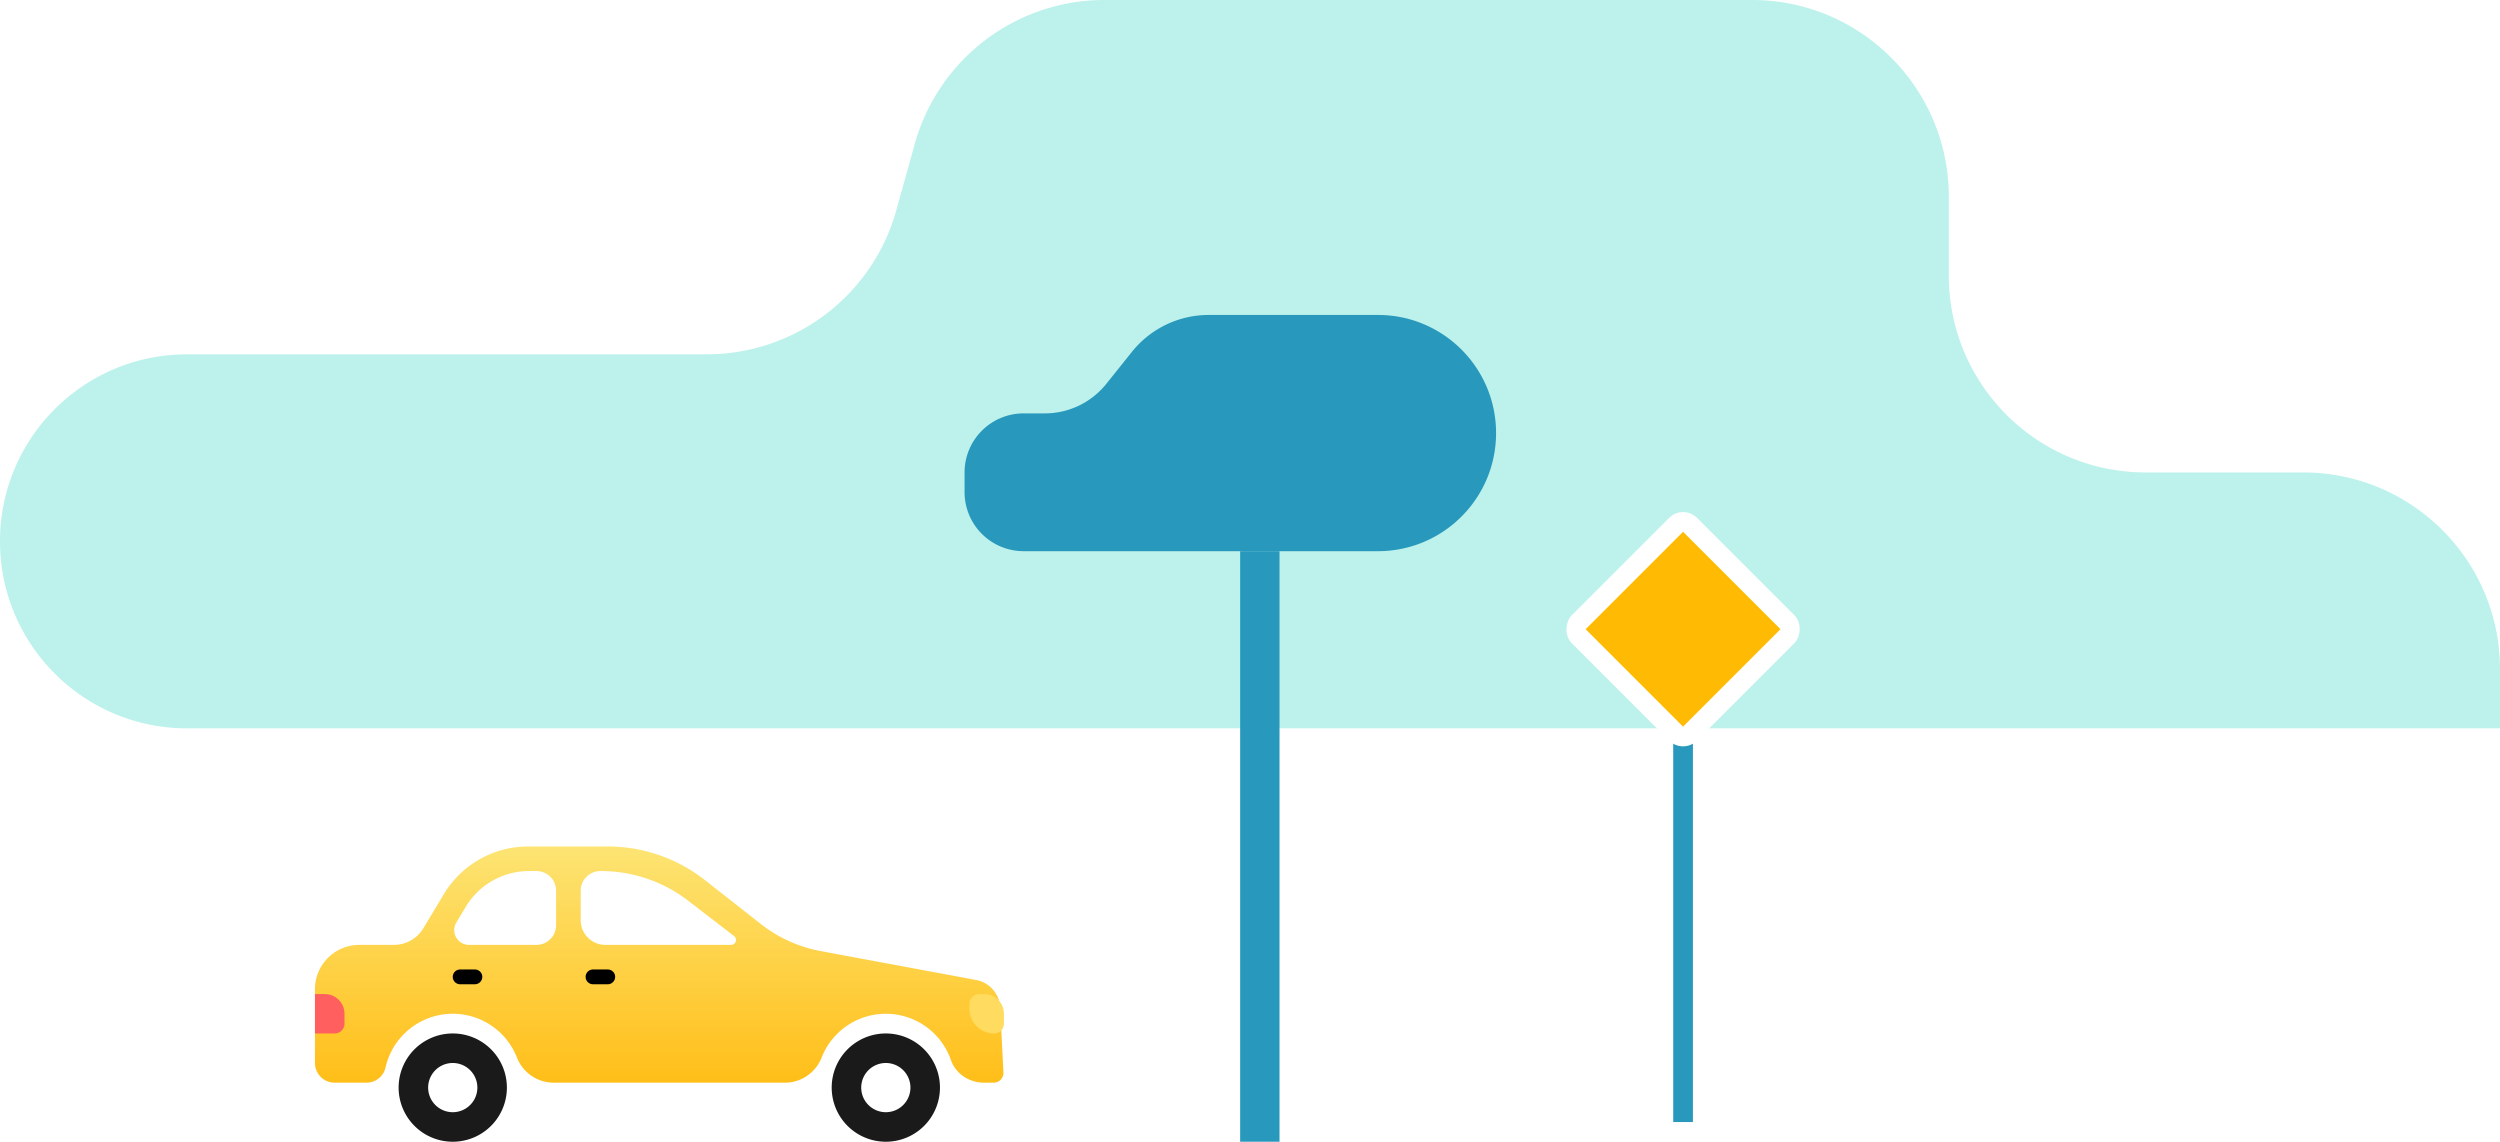 <svg width="254" height="116" xmlns="http://www.w3.org/2000/svg"><defs><linearGradient x1="50%" y1="0%" x2="50%" y2="98.481%" id="linearGradient-1"><stop stop-color="#FDE473" offset="0%"/><stop stop-color="#FFBF1A" offset="100%"/></linearGradient></defs><g id="11.-Credit" fill="none" fill-rule="evenodd"><g id="11.17.2-Credit" transform="translate(-593 -334)"><path fill="#FFF" d="M0 0h1440v900H0z"/><g id="Group" transform="translate(528 334)"><g id="2-icon-thank-you" transform="translate(65)"><path d="M112.202 0H178c11.046 0 20 8.954 20 20v8c0 11.046 8.954 20 20 20h16c11.046 0 20 8.954 20 20v6H19C8.507 74 0 65.493 0 55s8.507-19 19-19h52.798a20 20 0 0 0 19.27-14.647l1.863-6.706A20 20 0 0 1 112.201 0z" id="Rectangle-3" fill="#BCF2EB"/><g id="Group-12" transform="translate(98 32)" fill="#2898BC"><path id="Rectangle-33" d="M28 24h4v60h-4z"/><path d="M24.806 0H42c6.627 0 12 5.373 12 12s-5.373 12-12 12H6a6 6 0 0 1-6-6v-2a6 6 0 0 1 6-6h2.155a8 8 0 0 0 6.247-3.002l2.596-3.245A10 10 0 0 1 24.806 0z" id="Rectangle-35"/></g><g id="Group-25" transform="translate(158 51)"><path id="Rectangle-23" fill="#2898BC" d="M12 21h2v42h-2z"/><rect id="Rectangle-2" fill="#FFF" transform="rotate(45 13 12.928)" x="4" y="3.928" width="18" height="18" rx="2"/><path id="Rectangle-2" fill="#FFBB03" transform="rotate(45 13 12.928)" d="M6 5.928h14v14H6z"/></g><g id="Group-67" transform="translate(32 86)"><g id="Page-1"><path d="M69.62 16.366a3 3 0 0 0-2.448-2.8L51.384 10.63a14.001 14.001 0 0 1-6.089-2.755l-5.672-4.456A15.998 15.998 0 0 0 29.74 0h-8.077a10 10 0 0 0-8.575 4.855L11.02 8.3A3.5 3.5 0 0 1 8.019 10H4.5A4.5 4.5 0 0 0 0 14.5V22a2 2 0 0 0 2 2h3.227c.925 0 1.74-.633 1.942-1.536a7.002 7.002 0 0 1 13.346-1.03A4.017 4.017 0 0 0 24.245 24h23.51c1.655 0 3.123-1.025 3.73-2.565a7.002 7.002 0 0 1 13.128.264c.488 1.403 1.866 2.301 3.35 2.301H69a1 1 0 0 0 .949-1.049l-.33-6.584z" id="Fill-1" fill="url(#linearGradient-1)"/><path d="M19.5 24.5a5.5 5.5 0 1 1-11 0 5.5 5.5 0 0 1 11 0" id="Fill-3" fill="#1A1A1A"/><path d="M16.25 14h-1.5a.75.75 0 0 1 0-1.5h1.5a.75.75 0 0 1 0 1.5" id="Fill-5" fill="#000"/><path d="M29.75 14h-1.5a.75.75 0 0 1 0-1.5h1.5a.75.75 0 0 1 0 1.5" id="Fill-7" fill="#000"/><path d="M16.5 24.5a2.5 2.5 0 1 1-5 0 2.5 2.5 0 0 1 5 0" id="Fill-9" fill="#FFF"/><path d="M2 19H0v-4h1a2 2 0 0 1 2 2v1a1 1 0 0 1-1 1" id="Fill-11" fill="#FF5F5F"/><path d="M69 19a2.5 2.5 0 0 1-2.5-2.5V16a1 1 0 0 1 1-1h.5a2 2 0 0 1 2 2v1a1 1 0 0 1-1 1" id="Fill-13" fill="#FFDC5F"/><path d="M42.28 10H29.5A2.5 2.5 0 0 1 27 7.5v-3a2 2 0 0 1 2-2h.068c3.198 0 6.306 1.057 8.84 3.007l4.677 3.597a.5.5 0 0 1-.305.896" id="Fill-15" fill="#FFF"/><path d="M15.65 10a1.5 1.5 0 0 1-1.287-2.271l.952-1.588A7.5 7.5 0 0 1 21.746 2.5h.754a2 2 0 0 1 2 2V8a2 2 0 0 1-2 2h-6.85z" id="Fill-17" fill="#FFF"/><path d="M63.5 24.5a5.5 5.5 0 1 1-11 0 5.5 5.5 0 0 1 11 0" id="Fill-19" fill="#1A1A1A"/><path d="M60.5 24.5a2.5 2.5 0 1 1-5 0 2.5 2.5 0 0 1 5 0" id="Fill-21" fill="#FFF"/></g></g></g></g></g></g></svg>